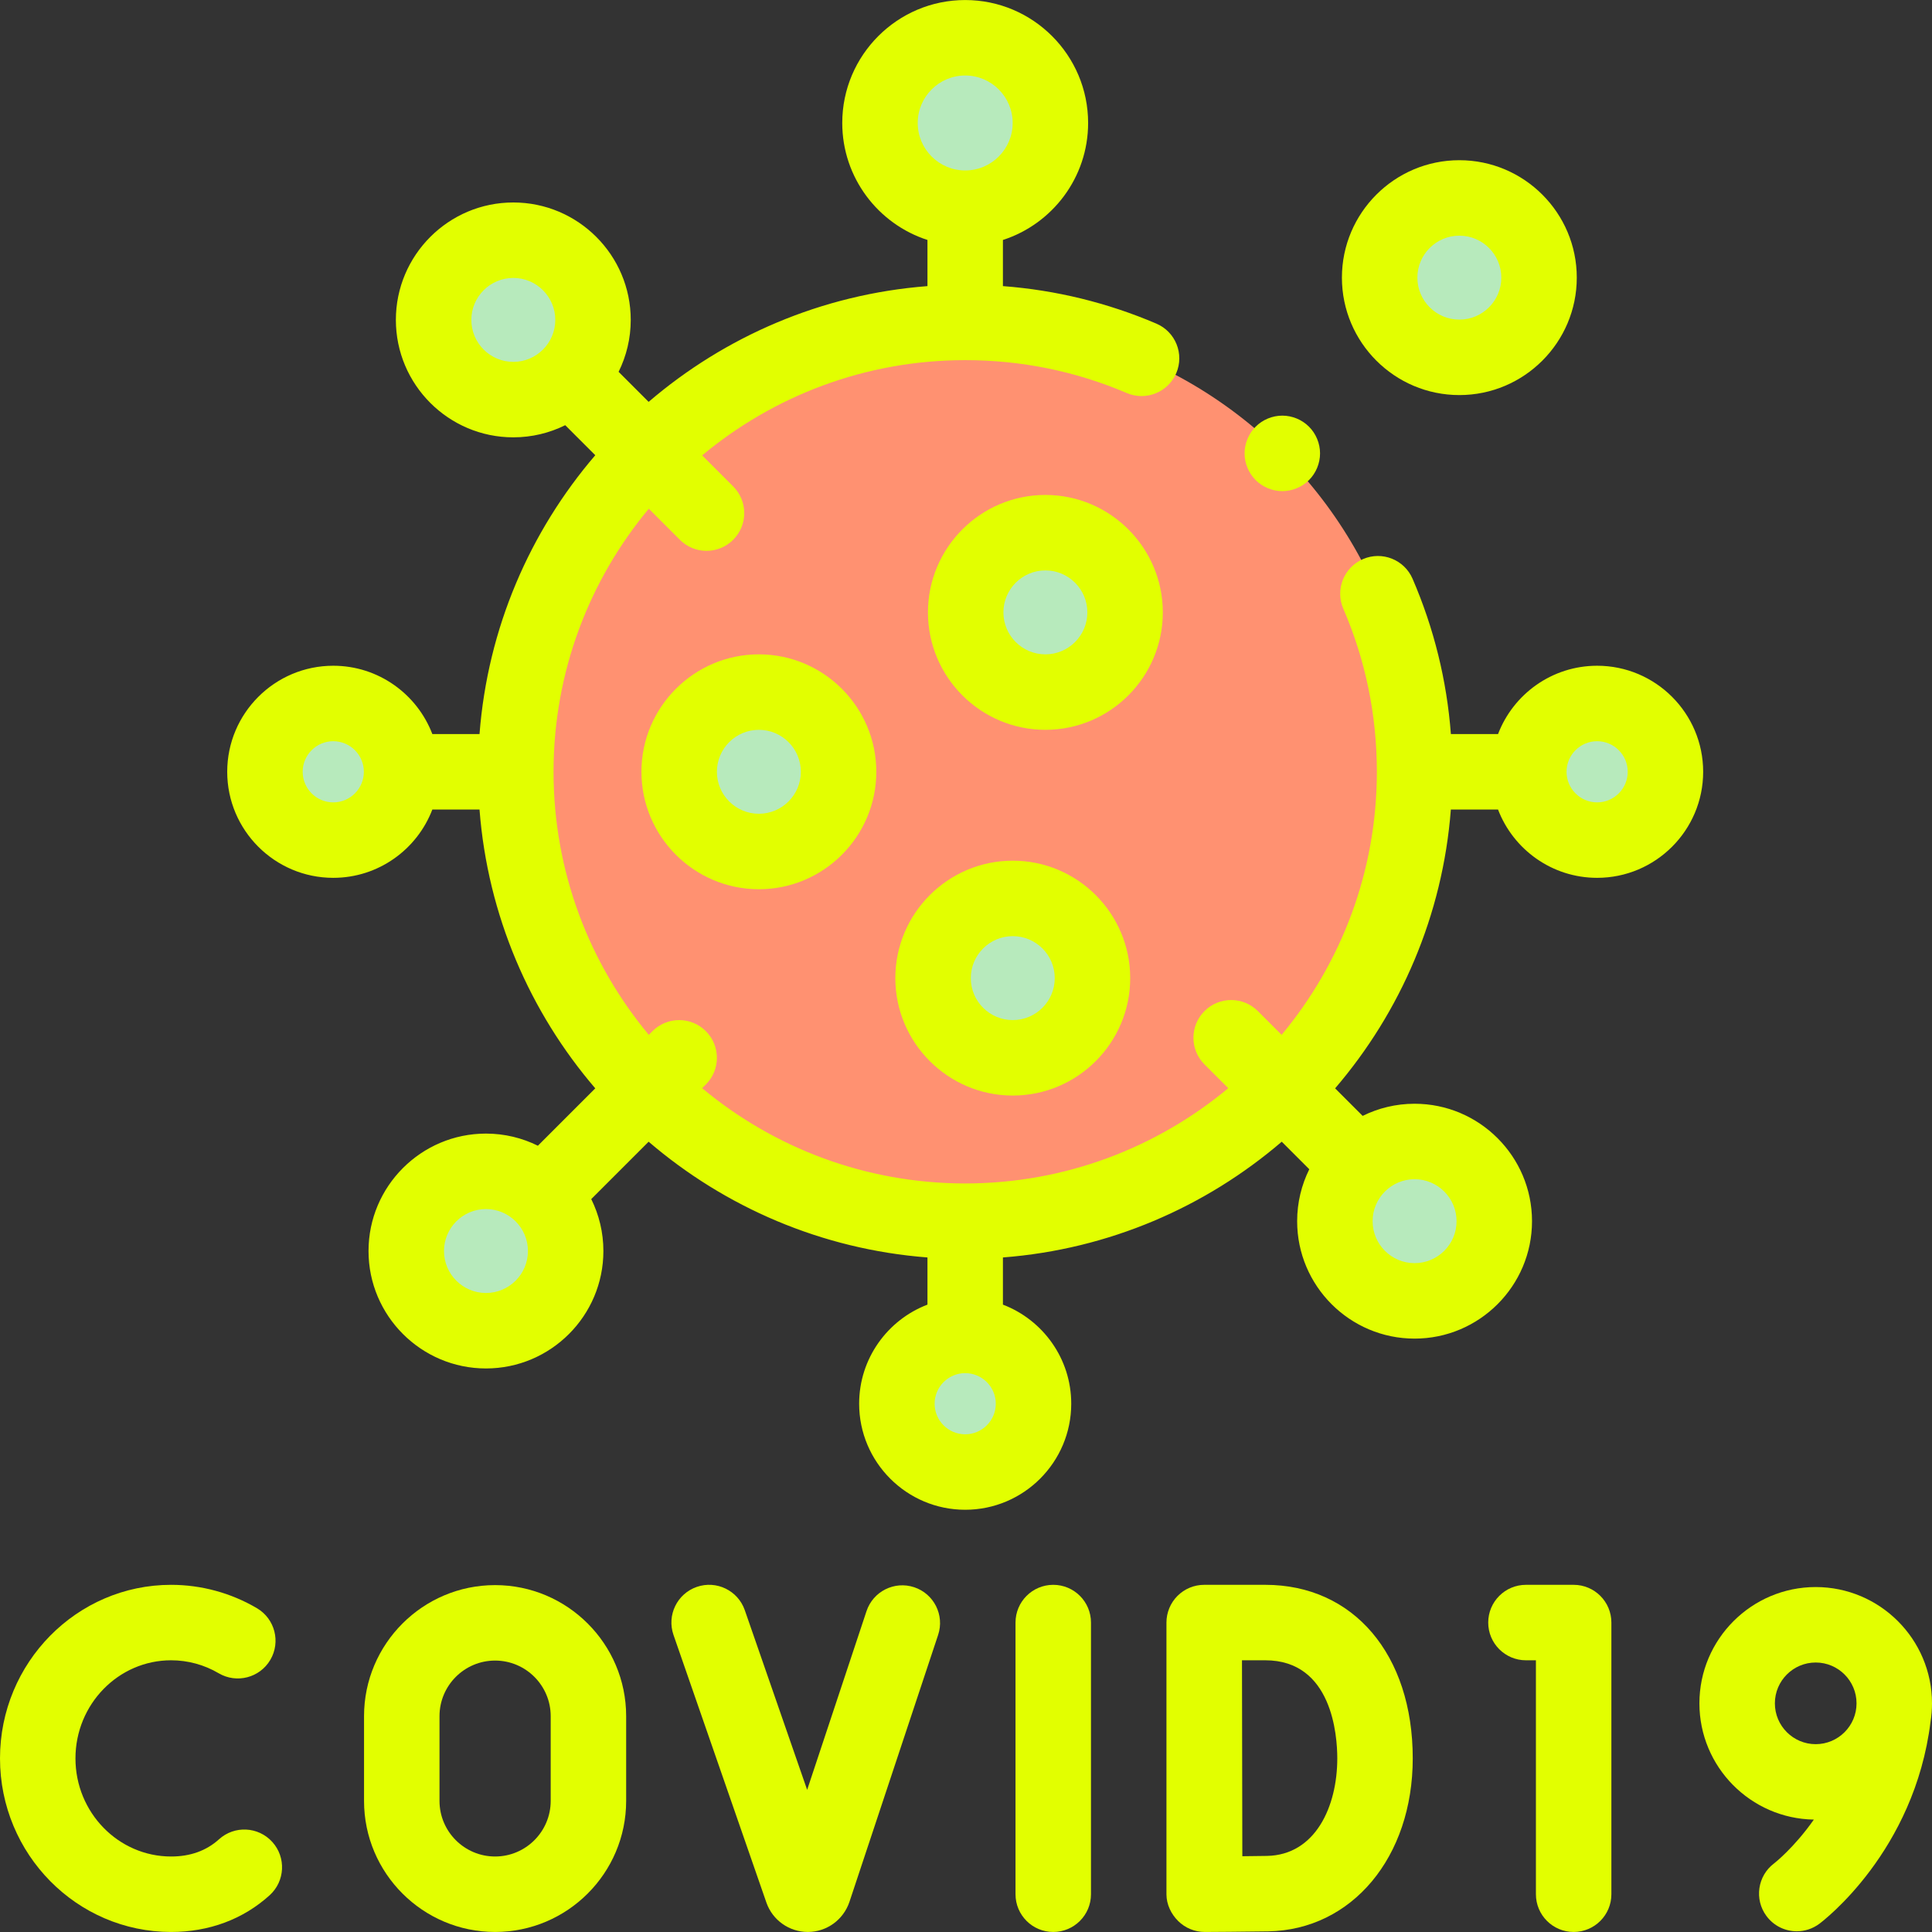 <?xml version="1.0"?>
<svg xmlns="http://www.w3.org/2000/svg" xmlns:xlink="http://www.w3.org/1999/xlink" xmlns:svgjs="http://svgjs.com/svgjs" version="1.1" width="512" height="512" x="0" y="0" viewBox="0 0 512.019 512.019" style="enable-background:new 0 0 512 512" xml:space="preserve" class=""><rect x="0" y="0" width="512.019" height="512.019" fill="#333333" stroke="none"/><g><g xmlns="http://www.w3.org/2000/svg" id="XMLID_629_"><ellipse id="XMLID_494_" cx="255.798" cy="204.54" fill="#ff9171" rx="119.097" ry="119.097" transform="matrix(.707 -.707 .707 .707 -69.71 240.785)" data-original="#ff9171" style=""/><g id="XMLID_2843_"><circle id="XMLID_2844_" cx="128.791" cy="331.546" fill="#b7eabc" r="21.123" data-original="#b7eabc" style=""/></g><g id="XMLID_2841_"><circle id="XMLID_2842_" cx="128.791" cy="331.546" fill="#b7eabc" r="21.123" data-original="#b7eabc" style=""/></g><g fill="#b7eabc"><circle id="XMLID_2830_" cx="255.798" cy="372.013" r="18.105" fill="#b7eabc" data-original="#b7eabc" style=""/><circle id="XMLID_1797_" cx="255.798" cy="372.013" r="18.105" fill="#b7eabc" data-original="#b7eabc" style=""/><ellipse id="XMLID_1768_" cx="255.798" cy="32.59" rx="22.581" ry="22.581" transform="matrix(.987 -.16 .16 .987 -1.917 41.395)" fill="#b7eabc" data-original="#b7eabc" style=""/><ellipse id="XMLID_1614_" cx="255.798" cy="32.59" rx="22.581" ry="22.581" transform="matrix(.987 -.16 .16 .987 -1.917 41.395)" fill="#b7eabc" data-original="#b7eabc" style=""/><ellipse id="XMLID_1822_" cx="88.324" cy="204.54" rx="18.105" ry="18.105" transform="matrix(.23 -.973 .973 .23 -131.037 243.507)" fill="#b7eabc" data-original="#b7eabc" style=""/><ellipse id="XMLID_1821_" cx="88.324" cy="204.54" rx="18.105" ry="18.105" transform="matrix(.23 -.973 .973 .23 -131.037 243.507)" fill="#b7eabc" data-original="#b7eabc" style=""/><ellipse id="XMLID_1798_" cx="423.271" cy="204.54" rx="18.105" ry="18.105" transform="matrix(.707 -.707 .707 .707 -20.658 359.206)" fill="#b7eabc" data-original="#b7eabc" style=""/><ellipse id="XMLID_1796_" cx="423.271" cy="204.54" rx="18.105" ry="18.105" transform="matrix(.707 -.707 .707 .707 -20.658 359.206)" fill="#b7eabc" data-original="#b7eabc" style=""/></g><g id="XMLID_1788_"><ellipse id="XMLID_1791_" cx="374.895" cy="323.637" fill="#b7eabc" rx="21.123" ry="21.123" transform="matrix(.987 -.16 .16 .987 -47 64.23)" data-original="#b7eabc" style=""/></g><g id="XMLID_1786_"><ellipse id="XMLID_1787_" cx="374.895" cy="323.637" fill="#b7eabc" rx="21.123" ry="21.123" transform="matrix(.987 -.16 .16 .987 -47 64.23)" data-original="#b7eabc" style=""/></g><g id="XMLID_179_"><circle id="XMLID_181_" cx="201.117" cy="204.54" fill="#b7eabc" r="21.123" data-original="#b7eabc" style=""/></g><g id="XMLID_177_"><circle id="XMLID_178_" cx="201.117" cy="204.54" fill="#b7eabc" r="21.123" data-original="#b7eabc" style=""/></g><g id="XMLID_204_"><ellipse id="XMLID_207_" cx="277.047" cy="162.294" fill="#b7eabc" rx="21.123" ry="21.123" transform="matrix(.987 -.16 .16 .987 -22.419 46.474)" data-original="#b7eabc" style=""/></g><g id="XMLID_185_"><ellipse id="XMLID_186_" cx="277.047" cy="162.294" fill="#b7eabc" rx="21.123" ry="21.123" transform="matrix(.987 -.16 .16 .987 -22.419 46.474)" data-original="#b7eabc" style=""/></g><g id="XMLID_212_"><circle id="XMLID_213_" cx="268.406" cy="259.221" fill="#b7eabc" r="21.123" data-original="#b7eabc" style=""/></g><g id="XMLID_210_"><circle id="XMLID_211_" cx="268.406" cy="259.221" fill="#b7eabc" r="21.123" data-original="#b7eabc" style=""/></g><g id="XMLID_1843_"><circle id="XMLID_1844_" cx="136.039" cy="84.781" fill="#b7eabc" r="21.123" data-original="#b7eabc" style=""/></g><g id="XMLID_1833_"><circle id="XMLID_1842_" cx="136.039" cy="84.781" fill="#b7eabc" r="21.123" data-original="#b7eabc" style=""/></g><g id="XMLID_1545_"><g id="XMLID_1828_"><ellipse id="XMLID_1829_" cx="386.757" cy="73.58" fill="#b7eabc" rx="21.123" ry="21.123" transform="matrix(.924 -.383 .383 .924 1.282 153.607)" data-original="#b7eabc" style=""/></g><g id="XMLID_1826_"><ellipse id="XMLID_1827_" cx="386.757" cy="73.58" fill="#b7eabc" rx="21.123" ry="21.123" transform="matrix(.924 -.383 .383 .924 1.282 153.607)" data-original="#b7eabc" style=""/></g></g><g id="XMLID_624_"><path id="XMLID_626_" d="m279.132 420.01c-5.523 0-10 4.478-10 10v72c0 5.523 4.477 10 10 10s10-4.478 10-10v-72c0-5.523-4.477-10-10-10z" fill="#e2ff00" data-original="#000000" style="" class=""/><path id="XMLID_1032_" d="m58.031 487.455c-3.332 3.022-7.599 4.555-12.682 4.555-13.977 0-25.349-11.663-25.349-26s11.372-26 25.349-26c4.431 0 8.787 1.187 12.598 3.432 4.757 2.801 10.889 1.218 13.692-3.541 2.803-4.758 1.218-10.888-3.541-13.691-6.885-4.056-14.751-6.199-22.749-6.199-25.005-.001-45.349 20.634-45.349 45.999 0 25.364 20.344 46 45.349 46 10.062 0 19.094-3.369 26.12-9.742 4.091-3.711 4.398-10.035.688-14.125-3.711-4.091-10.035-4.4-14.126-.688z" fill="#e2ff00" data-original="#000000" style="" class=""/><path id="XMLID_1033_" d="m242.285 420.651c-5.241-1.741-10.901 1.096-12.643 6.338l-15.731 47.354-16.527-47.613c-1.812-5.217-7.509-7.981-12.727-6.168-5.217 1.812-7.979 7.509-6.168 12.727l24.641 70.985c1.645 4.636 6.041 7.735 10.954 7.735h.077c4.944-.033 9.336-3.199 10.952-7.949l23.509-70.767c1.741-5.24-1.096-10.9-6.337-12.642z" fill="#e2ff00" data-original="#000000" style="" class=""/><path id="XMLID_1036_" d="m131.211 420.085c-19.152 0-34.734 15.581-34.734 34.733v22.458c0 19.152 15.582 34.733 34.734 34.733s34.733-15.581 34.733-34.733v-22.458c.001-19.152-15.581-34.733-34.733-34.733zm14.734 57.191c0 8.124-6.609 14.733-14.733 14.733s-14.734-6.609-14.734-14.733v-22.458c0-8.124 6.609-14.733 14.734-14.733 8.124 0 14.733 6.609 14.733 14.733z" fill="#e2ff00" data-original="#000000" style="" class=""/><path id="XMLID_1037_" d="m417.048 420.01h-12.64c-5.523 0-10 4.478-10 10 0 5.523 4.477 10 10 10h2.64v62c0 5.523 4.477 10 10 10s10-4.478 10-10v-72c0-5.523-4.477-10-10-10z" fill="#e2ff00" data-original="#000000" style="" class=""/><path id="XMLID_1040_" d="m512.019 451.42c0-16.995-13.826-30.821-30.821-30.821-16.994 0-30.82 13.826-30.82 30.821 0 16.83 13.562 30.544 30.331 30.808-5.26 7.479-10.367 11.474-10.538 11.605-4.396 3.305-5.302 9.544-2.016 13.962 1.963 2.639 4.978 4.033 8.032 4.033 2.075 0 4.167-.644 5.96-1.978 1.035-.77 25.237-19.148 29.487-53.577.251-1.581.385-3.202.385-4.853zm-41.641 0c0-5.967 4.854-10.821 10.82-10.821 5.967 0 10.821 4.854 10.821 10.821s-4.854 10.82-10.821 10.82c-5.966 0-10.82-4.853-10.82-10.82z" fill="#e2ff00" data-original="#000000" style="" class=""/><path id="XMLID_1043_" d="m423.272 176.435c-11.976 0-22.22 7.532-26.26 18.105h-12.496c-1.083-14.226-4.485-28.03-10.155-41.155-2.191-5.07-8.077-7.405-13.146-5.214-5.07 2.19-7.404 8.076-5.214 13.146 5.902 13.663 8.895 28.205 8.895 43.224 0 26.485-9.49 50.793-25.244 69.711l-6.297-6.297c-3.905-3.903-10.237-3.904-14.142 0-3.905 3.905-3.906 10.237-.001 14.142l6.297 6.297c-18.918 15.754-43.226 25.244-69.711 25.244s-50.794-9.49-69.711-25.244l.978-.978c3.905-3.905 3.905-10.237 0-14.143-3.905-3.904-10.237-3.904-14.143 0l-.978.978c-15.754-18.918-25.244-43.226-25.244-69.711s9.49-50.793 25.244-69.711l8.226 8.226c1.953 1.953 4.512 2.929 7.071 2.929s5.119-.976 7.071-2.929c3.905-3.905 3.905-10.237 0-14.143l-8.226-8.226c18.918-15.754 43.226-25.244 69.711-25.244 14.865 0 29.27 2.934 42.814 8.719 5.081 2.17 10.955-.19 13.124-5.268 2.17-5.079-.189-10.955-5.268-13.124-12.982-5.545-26.623-8.876-40.671-9.946v-12.228c13.087-4.231 22.58-16.527 22.58-31.005 0-17.965-14.616-32.581-32.58-32.581-17.965 0-32.581 14.616-32.581 32.581 0 14.477 9.494 26.773 22.581 31.005v12.232c-28.091 2.162-53.689 13.358-73.895 30.675l-7.959-7.959c2.056-4.152 3.218-8.823 3.218-13.762 0-17.161-13.961-31.123-31.123-31.123-17.161 0-31.123 13.962-31.123 31.123s13.962 31.123 31.123 31.123c4.939 0 9.61-1.162 13.762-3.218l7.959 7.959c-17.317 20.206-28.513 45.804-30.675 73.895h-12.501c-4.04-10.573-14.284-18.105-26.26-18.105-15.498 0-28.105 12.608-28.105 28.105s12.608 28.105 28.105 28.105c11.976 0 22.22-7.532 26.26-18.105h12.5c2.162 28.091 13.359 53.689 30.676 73.895l-15.207 15.207c-4.152-2.056-8.823-3.218-13.762-3.218-17.161 0-31.123 13.961-31.123 31.122s13.962 31.123 31.123 31.123 31.123-13.962 31.123-31.123c0-4.939-1.162-9.61-3.218-13.762l15.207-15.207c20.207 17.317 45.804 28.513 73.895 30.675v12.501c-10.574 4.04-18.105 14.285-18.105 26.26 0 15.497 12.608 28.105 28.105 28.105s28.105-12.608 28.105-28.105c0-11.976-7.532-22.22-18.105-26.26v-12.501c28.091-2.162 53.688-13.359 73.895-30.675l7.297 7.298c-2.056 4.152-3.218 8.823-3.218 13.762 0 17.161 13.962 31.123 31.123 31.123s31.123-13.962 31.123-31.123-13.961-31.122-31.123-31.122c-4.939 0-9.61 1.162-13.762 3.218l-7.298-7.298c17.317-20.206 28.513-45.804 30.675-73.895h12.5c4.04 10.574 14.284 18.105 26.261 18.105 15.497 0 28.105-12.608 28.105-28.105.002-15.498-12.605-28.105-28.102-28.105zm-167.474-156.425c6.937 0 12.58 5.644 12.58 12.581s-5.643 12.581-12.58 12.581-12.581-5.644-12.581-12.581 5.644-12.581 12.581-12.581zm-119.759 75.894c-6.133 0-11.123-4.99-11.123-11.123s4.99-11.123 11.123-11.123 11.123 4.99 11.123 11.123-4.99 11.123-11.123 11.123zm-47.715 116.741c-4.469 0-8.105-3.636-8.105-8.105s3.636-8.105 8.105-8.105 8.105 3.636 8.105 8.105-3.635 8.105-8.105 8.105zm40.468 130.024c-6.133 0-11.123-4.99-11.123-11.123s4.99-11.122 11.123-11.122 11.123 4.989 11.123 11.122c-.001 6.133-4.991 11.123-11.123 11.123zm127.006 37.45c-4.469 0-8.105-3.636-8.105-8.105s3.636-8.105 8.105-8.105 8.105 3.636 8.105 8.105-3.636 8.105-8.105 8.105zm119.097-67.604c6.133 0 11.123 4.989 11.123 11.122s-4.99 11.123-11.123 11.123-11.123-4.99-11.123-11.123 4.99-11.122 11.123-11.122zm48.377-99.87c-4.469 0-8.106-3.636-8.106-8.105s3.636-8.105 8.106-8.105c4.469 0 8.105 3.636 8.105 8.105-.001 4.469-3.636 8.105-8.105 8.105z" fill="#e2ff00" data-original="#000000" style="" class=""/><path id="XMLID_1052_" d="m169.994 204.54c0 17.161 13.962 31.123 31.123 31.123s31.123-13.962 31.123-31.123-13.962-31.123-31.123-31.123-31.123 13.961-31.123 31.123zm42.245 0c0 6.133-4.99 11.123-11.123 11.123s-11.123-4.99-11.123-11.123 4.99-11.123 11.123-11.123 11.123 4.99 11.123 11.123z" fill="#e2ff00" data-original="#000000" style="" class=""/><path id="XMLID_1055_" d="m277.047 131.171c-17.161 0-31.123 13.961-31.123 31.123 0 17.161 13.961 31.123 31.123 31.123 17.161 0 31.123-13.962 31.123-31.123s-13.962-31.123-31.123-31.123zm0 42.246c-6.133 0-11.123-4.99-11.123-11.123s4.99-11.123 11.123-11.123 11.123 4.99 11.123 11.123-4.989 11.123-11.123 11.123z" fill="#e2ff00" data-original="#000000" style="" class=""/><path id="XMLID_1058_" d="m268.406 228.098c-17.161 0-31.123 13.961-31.123 31.122s13.962 31.123 31.123 31.123 31.122-13.962 31.122-31.123c0-17.16-13.961-31.122-31.122-31.122zm0 42.246c-6.133 0-11.123-4.99-11.123-11.123s4.99-11.122 11.123-11.122 11.122 4.99 11.122 11.122c0 6.133-4.989 11.123-11.122 11.123z" fill="#e2ff00" data-original="#000000" style="" class=""/><path id="XMLID_1061_" d="m386.757 104.703c17.161 0 31.123-13.961 31.123-31.123s-13.962-31.123-31.123-31.123-31.122 13.962-31.122 31.123 13.961 31.123 31.122 31.123zm0-42.245c6.133 0 11.123 4.99 11.123 11.123s-4.99 11.123-11.123 11.123-11.122-4.99-11.122-11.123c-.001-6.134 4.989-11.123 11.122-11.123z" fill="#e2ff00" data-original="#000000" style="" class=""/><path id="XMLID_1062_" d="m339.84 130.16c2.63 0 5.21-1.07 7.07-2.93s2.93-4.44 2.93-7.08c0-2.63-1.07-5.21-2.93-7.07s-4.44-2.93-7.07-2.93-5.21 1.07-7.07 2.93-2.93 4.44-2.93 7.07c0 2.64 1.07 5.22 2.93 7.08 1.86 1.859 4.44 2.93 7.07 2.93z" fill="#e2ff00" data-original="#000000" style="" class=""/><path id="XMLID_1065_" d="m335.332 420.01h-16.2c-2.655 0-5.202 1.057-7.078 2.936-1.876 1.88-2.927 4.428-2.922 7.083v72.017c.01 2.655 1.221 5.197 3.106 7.066 1.873 1.857 4.404 2.898 7.04 2.898h.052c.445-.003 10.964-.059 16.773-.16 22.195-.388 38.304-19.667 38.304-45.84.001-27.514-15.702-46-39.075-46zm.422 71.844c-1.823.031-4.165.059-6.51.082-.027-8.445-.079-43.13-.094-51.926h6.182c17.7 0 19.076 19.9 19.076 26 0 12.701-5.768 25.618-18.654 25.844z" fill="#e2ff00" data-original="#000000" style="" class=""/></g></g></g></svg>
